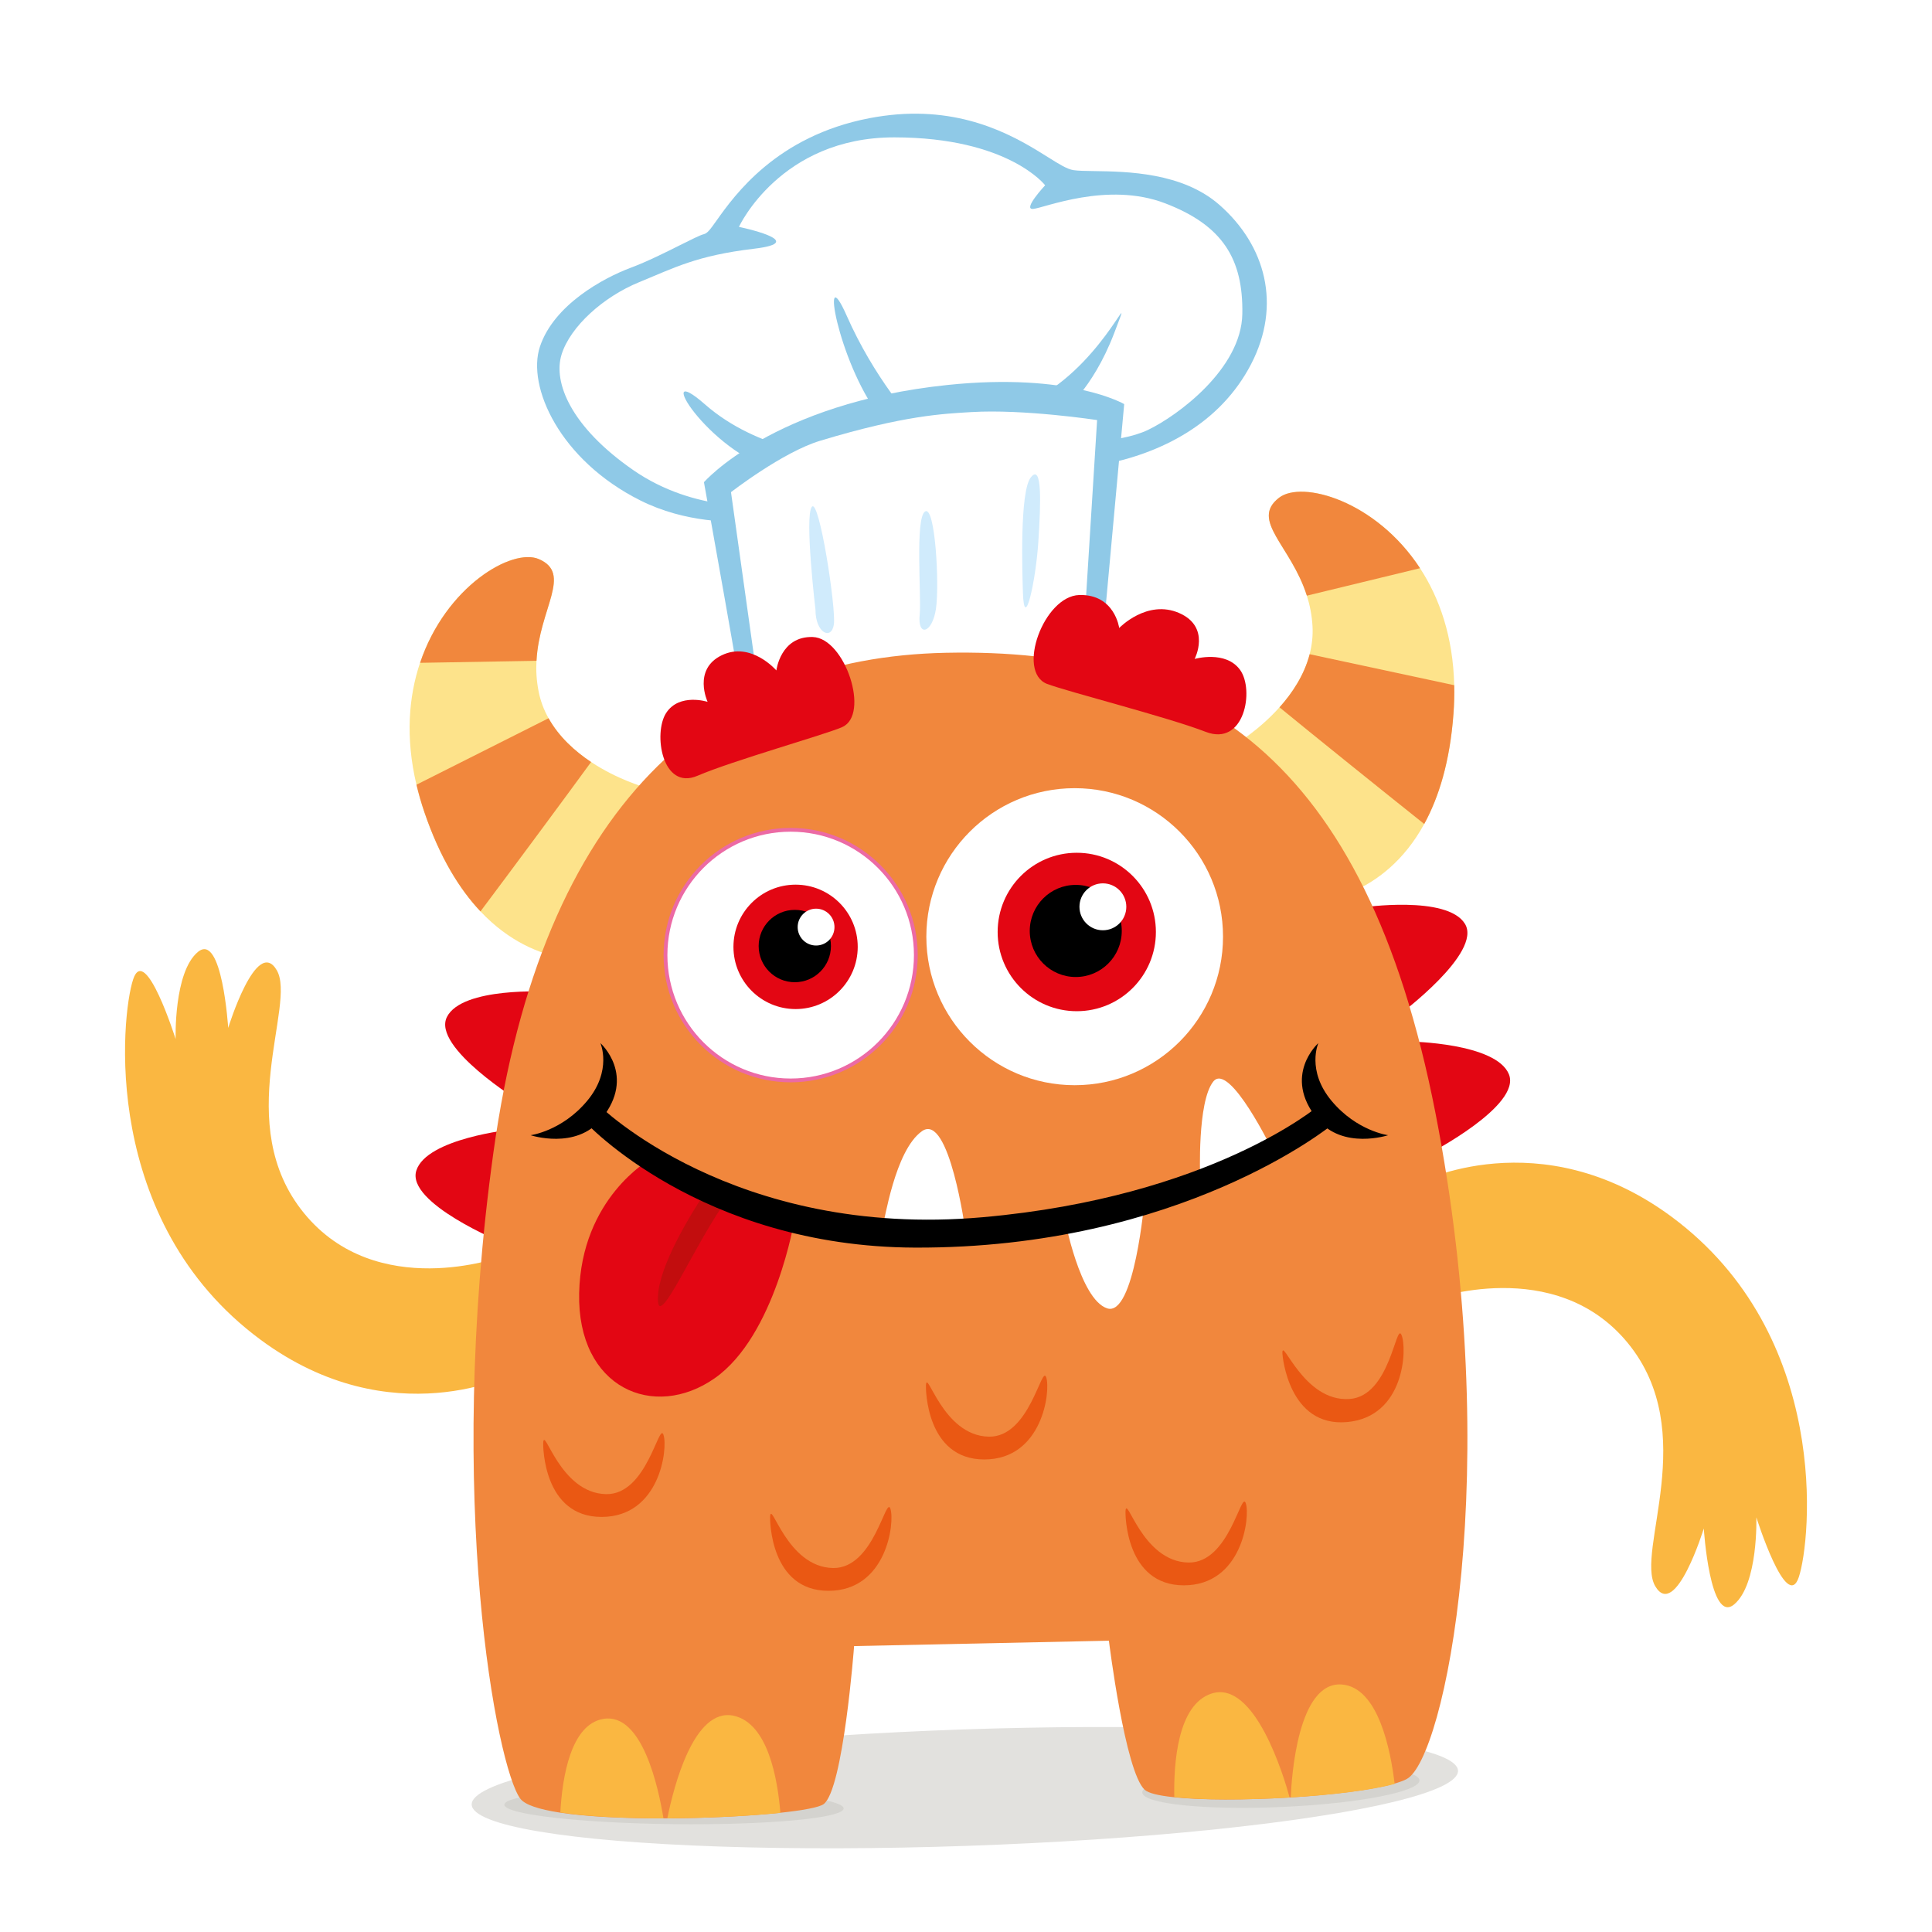 <svg width="260" height="260" viewBox="0 0 260 260" fill="none" xmlns="http://www.w3.org/2000/svg">
<g filter="url(#filter0_f_10665_183012)">
<ellipse cx="129.845" cy="240.575" rx="66.405" ry="7.839" transform="rotate(-1.972 129.845 240.575)" fill="#9E9C92" fill-opacity="0.3"/>
</g>
<ellipse cx="90.701" cy="243.12" rx="22.835" ry="2.367" transform="rotate(0.639 90.701 243.12)" fill="#9E9C92" fill-opacity="0.2"/>
<ellipse cx="172.371" cy="240.404" rx="18.668" ry="2.773" transform="rotate(-2.522 172.371 240.404)" fill="#9E9C92" fill-opacity="0.2"/>
<g clip-path="url(#clip0_10665_183012)">
<path d="M101.943 70.118C98.559 70.383 92.198 70.363 86.172 67.347C75.328 61.921 70.876 52.014 72.661 46.653C74.546 40.982 81.284 37.378 84.843 36.048C87.104 35.205 89.561 33.97 91.536 32.981C92.93 32.284 94.243 31.626 94.699 31.521C95.206 31.4 95.567 30.893 96.439 29.669C98.855 26.271 104.505 18.311 116.993 15.906C118.251 15.666 119.505 15.495 120.733 15.395C130.589 14.622 137.126 18.707 141.032 21.151C142.536 22.095 143.623 22.773 144.471 22.898C145.112 22.993 146.05 23.003 147.233 23.023C151.68 23.089 159.114 23.194 164.103 27.571C170.334 33.037 172.485 41.052 168.374 48.992C164.198 57.053 156.197 61.033 148.276 62.544C141.363 63.864 107.202 69.114 106.856 69.154L106.771 69.164L106.691 69.194C106.691 69.194 104.876 69.892 101.938 70.123L101.943 70.118Z" fill="#8FC9E7"/>
<path d="M102.936 68.035C102.936 68.035 93.581 69.064 85.209 63.256C76.837 57.449 74.396 51.462 75.579 47.692C76.762 43.923 81.214 39.938 86.001 37.98C90.789 36.023 93.752 34.392 101.477 33.473C109.198 32.555 99.442 30.532 99.442 30.532C99.442 30.532 104.997 18.476 120.357 18.486C135.718 18.496 140.651 24.936 140.651 24.936C140.651 24.936 137.588 28.213 139.016 28.118C140.445 28.023 149.013 24.384 156.783 27.355C164.559 30.326 167.316 34.864 167.186 42.252C167.055 49.64 158.463 55.954 154.492 57.856C150.522 59.758 143.137 59.633 143.137 59.633L142.867 55.547C142.867 55.547 146.972 52.611 149.945 44.826C152.913 37.042 148.938 48.174 140.054 53.273C131.171 58.373 126.579 60.109 124.618 58.393C122.658 56.676 117.555 50.658 113.945 42.487C110.336 34.316 112.702 48.515 118.312 55.939C123.921 63.362 112.978 62.032 112.341 61.665C111.704 61.299 102.039 60.707 94.865 54.413C87.691 48.119 95.08 60.757 104.676 63.402C114.271 66.047 102.931 68.029 102.931 68.029L102.936 68.035Z" fill="white"/>
<path d="M100.124 95.951C100.259 95.544 94.734 64.893 94.734 64.893C94.734 64.893 103.994 54.257 127.511 51.808C144.005 50.091 151.289 54.383 151.289 54.383L147.764 92.954L119.455 94.997L100.129 95.951H100.124Z" fill="#8FC9E7"/>
<path d="M102.329 94.435L98.374 66.233C98.374 66.233 105.312 60.842 110.371 59.316C121.726 55.883 126.97 55.683 130.719 55.457C137.788 55.03 147.644 56.531 147.644 56.531L145.488 90.977L102.324 94.44L102.329 94.435Z" fill="white"/>
<path d="M109.744 82.068C109.744 82.068 108.26 69.53 109.248 68.215C110.235 66.895 112.541 81.907 112.216 84.05C111.885 86.194 109.744 85.205 109.744 82.073V82.068Z" fill="#D0EBFC"/>
<path d="M123.771 82.675C124.012 80.376 123.119 69.761 124.483 68.838C125.852 67.919 126.448 78.685 125.952 81.963C125.451 85.24 123.445 85.797 123.771 82.675Z" fill="#D0EBFC"/>
<path d="M137.658 79.669C137.588 77.355 137.192 66.147 138.726 64.24C140.26 62.333 140.079 67.628 139.733 72.938C139.387 78.248 137.823 85.28 137.658 79.669Z" fill="#D0EBFC"/>
<path d="M73.754 133.457C73.754 133.457 62.183 132.775 60.143 136.865C58.102 140.951 70.079 148.314 70.079 148.314L73.754 133.462V133.457Z" fill="#E30613"/>
<path d="M68.911 151.998C68.911 151.998 57.38 153.182 56.022 157.549C54.663 161.916 67.662 167.251 67.662 167.251L68.911 151.998Z" fill="#E30613"/>
<path d="M183.288 122.124C183.288 122.124 194.753 120.433 197.145 124.323C199.536 128.217 188.251 136.594 188.251 136.594L183.288 122.119V122.124Z" fill="#E30613"/>
<path d="M189.735 140.168C189.735 140.168 201.321 140.339 203.06 144.565C204.795 148.791 192.312 155.25 192.312 155.25L189.735 140.168Z" fill="#E30613"/>
<path d="M67.457 169.123C67.457 169.123 50.718 175.256 40.917 163.266C31.116 151.275 39.964 135.194 37.242 130.561C34.52 125.929 30.71 138.331 30.71 138.331C30.71 138.331 29.893 125.387 26.629 128.112C23.36 130.837 23.636 139.832 23.636 139.832C23.636 139.832 19.555 126.887 17.921 131.791C16.287 136.695 13.494 164.35 35.071 180.3C52.763 193.38 69.232 184.798 69.232 184.798L67.462 169.128L67.457 169.123Z" fill="#FAB741"/>
<path d="M192.542 174.905C192.542 174.905 209.282 168.772 219.083 180.762C228.883 192.753 220.035 208.834 222.757 213.466C225.479 218.099 229.289 205.697 229.289 205.697C229.289 205.697 230.107 218.641 233.37 215.916C236.639 213.19 236.363 204.196 236.363 204.196C236.363 204.196 240.444 217.14 242.078 212.237C243.713 207.333 246.505 179.678 224.928 163.727C207.236 150.648 190.768 159.23 190.768 159.23L192.537 174.9L192.542 174.905Z" fill="#FAB741"/>
<path d="M86.653 105.893L81.204 129.056C81.204 129.056 72.435 130.903 64.655 122.647C61.862 119.686 59.196 115.42 57.11 109.301C56.679 108.037 56.328 106.802 56.042 105.597C54.538 99.233 55.009 93.717 56.528 89.2C59.993 78.896 68.916 73.716 72.491 75.232C77.083 77.189 72.566 81.862 72.195 88.929C72.125 90.234 72.195 91.619 72.491 93.085C72.751 94.39 73.213 95.574 73.819 96.653C75.228 99.178 77.394 101.115 79.544 102.546C83.114 104.915 86.648 105.898 86.648 105.898L86.653 105.893Z" fill="#FDE38B"/>
<path d="M72.2 88.929L56.533 89.2C59.998 78.896 68.921 73.716 72.496 75.232C77.088 77.189 72.571 81.862 72.2 88.929Z" fill="#F1873D"/>
<path d="M79.549 102.546C76.396 106.882 68.68 117.302 64.66 122.652C61.867 119.691 59.2 115.425 57.115 109.306C56.684 108.042 56.333 106.807 56.047 105.602L73.824 96.658C75.233 99.183 77.398 101.12 79.549 102.551V102.546Z" fill="#F1873D"/>
<path d="M166.163 100.227L177.267 121.267C177.267 121.267 186.216 120.84 191.665 110.887C193.62 107.314 195.124 102.516 195.601 96.066C195.701 94.736 195.731 93.446 195.701 92.212C195.551 85.672 193.711 80.457 191.099 76.467C185.153 67.372 175.212 64.607 172.134 66.981C168.183 70.032 173.733 73.415 175.869 80.156C176.265 81.4 176.545 82.76 176.631 84.251C176.706 85.576 176.555 86.846 176.245 88.036C175.518 90.836 173.913 93.255 172.189 95.183C169.331 98.375 166.158 100.222 166.158 100.222L166.163 100.227Z" fill="#FDE38B"/>
<path d="M175.874 80.161L191.099 76.467C185.153 67.372 175.212 64.607 172.134 66.981C168.183 70.032 173.733 73.415 175.869 80.156L175.874 80.161Z" fill="#F1873D"/>
<path d="M172.194 95.193C176.335 98.596 186.432 106.727 191.665 110.887C193.621 107.314 195.125 102.516 195.601 96.066C195.701 94.736 195.731 93.446 195.701 92.212L176.25 88.041C175.523 90.841 173.919 93.26 172.194 95.188V95.193Z" fill="#F1873D"/>
<path d="M189.312 239.416C188.871 239.646 188.26 239.867 187.508 240.073C184.454 240.921 179.085 241.564 173.521 241.9C173.47 241.905 173.425 241.905 173.38 241.91H173.375C167.6 242.251 161.639 242.272 157.849 241.85C155.919 241.639 154.55 241.318 154.054 240.866C151.402 238.447 149.231 220.799 149.231 220.799L114.941 221.522C114.941 221.522 113.492 240.861 110.835 242.794C110.238 243.23 107.992 243.642 104.834 243.973C100.753 244.4 95.144 244.686 89.619 244.706H89.103C83.934 244.711 78.865 244.48 75.226 243.913C72.564 243.496 70.664 242.899 70.032 242.071C66.889 237.96 59.89 201.947 66.408 155.047C72.925 108.147 95.855 88.512 127.248 87.849C160.827 87.141 183.748 101.627 193.167 149.731C202.582 197.836 194.376 236.755 189.302 239.416H189.312Z" fill="#F1873D"/>
<path d="M113.328 97.858C110.872 98.912 98.629 102.355 93.867 104.398C89.104 106.44 87.876 98.676 89.646 95.951C91.415 93.225 95.226 94.45 95.226 94.45C95.226 94.45 93.185 90.088 97.131 88.181C101.076 86.274 104.48 90.224 104.48 90.224C104.48 90.224 105.026 85.591 109.378 85.727C113.729 85.862 117.138 96.217 113.323 97.853L113.328 97.858Z" fill="#E30613"/>
<path d="M140.916 92.036C143.613 93.075 157.039 96.473 162.263 98.49C167.486 100.508 168.83 92.844 166.89 90.159C164.95 87.468 160.769 88.678 160.769 88.678C160.769 88.678 163.01 84.377 158.678 82.495C154.352 80.612 150.617 84.512 150.617 84.512C150.617 84.512 150.02 79.94 145.243 80.075C140.465 80.211 136.735 90.425 140.916 92.041V92.036Z" fill="#E30613"/>
<path d="M106.405 145.143C115.567 145.143 122.994 137.707 122.994 128.534C122.994 119.362 115.567 111.926 106.405 111.926C97.243 111.926 89.816 119.362 89.816 128.534C89.816 137.707 97.243 145.143 106.405 145.143Z" stroke="#EC6AA4" stroke-width="1.02" stroke-miterlimit="10"/>
<path d="M106.405 145.143C115.567 145.143 122.994 137.707 122.994 128.534C122.994 119.362 115.567 111.926 106.405 111.926C97.243 111.926 89.816 119.362 89.816 128.534C89.816 137.707 97.243 145.143 106.405 145.143Z" fill="white"/>
<path d="M107.067 135.796C111.685 135.796 115.429 132.048 115.429 127.424C115.429 122.801 111.685 119.053 107.067 119.053C102.448 119.053 98.704 122.801 98.704 127.424C98.704 132.048 102.448 135.796 107.067 135.796Z" fill="#E30613"/>
<path d="M106.961 132.183C109.647 132.183 111.824 130.003 111.824 127.314C111.824 124.625 109.647 122.446 106.961 122.446C104.276 122.446 102.098 124.625 102.098 127.314C102.098 130.003 104.276 132.183 106.961 132.183Z" fill="black"/>
<path d="M109.824 127.244C111.192 127.244 112.3 126.134 112.3 124.764C112.3 123.395 111.192 122.285 109.824 122.285C108.456 122.285 107.347 123.395 107.347 124.764C107.347 126.134 108.456 127.244 109.824 127.244Z" fill="white"/>
<path d="M144.626 146.041C155.651 146.041 164.589 137.093 164.589 126.055C164.589 115.017 155.651 106.069 144.626 106.069C133.601 106.069 124.663 115.017 124.663 126.055C124.663 137.093 133.601 146.041 144.626 146.041Z" fill="white"/>
<path d="M144.907 136.083C150.788 136.083 155.555 131.31 155.555 125.423C155.555 119.535 150.788 114.762 144.907 114.762C139.026 114.762 134.259 119.535 134.259 125.423C134.259 131.31 139.026 136.083 144.907 136.083Z" fill="#E30613"/>
<path d="M144.771 131.481C148.191 131.481 150.963 128.705 150.963 125.282C150.963 121.859 148.191 119.084 144.771 119.084C141.352 119.084 138.58 121.859 138.58 125.282C138.58 128.705 141.352 131.481 144.771 131.481Z" fill="black"/>
<path d="M148.421 125.192C150.163 125.192 151.574 123.778 151.574 122.035C151.574 120.291 150.163 118.878 148.421 118.878C146.679 118.878 145.268 120.291 145.268 122.035C145.268 123.778 146.679 125.192 148.421 125.192Z" fill="white"/>
<path d="M89.285 244.705C84.116 244.71 79.048 244.479 75.408 243.912C75.664 239.234 76.782 232.057 81.203 231.319C86.457 230.446 88.633 240.675 89.285 244.705Z" fill="#FAB741"/>
<path d="M105.021 243.967C100.94 244.394 95.331 244.68 89.806 244.7C90.648 240.524 93.37 229.693 98.765 230.903C103.347 231.932 104.65 239.395 105.021 243.962V243.967Z" fill="#FAB741"/>
<path d="M173.557 241.905C167.782 242.246 161.821 242.266 158.031 241.844C157.941 237.312 158.462 229.397 163.044 227.911C168.885 226.014 172.82 239.199 173.552 241.905H173.557Z" fill="#FAB741"/>
<path d="M187.69 240.067C184.637 240.916 179.267 241.558 173.703 241.894C173.813 239.204 174.645 226.26 180.566 226.692C185.509 227.053 187.158 235.621 187.685 240.067H187.69Z" fill="#FAB741"/>
<path d="M106.931 164.084C106.931 164.084 104.349 179.753 96.183 185.475C88.016 191.197 77.669 186.84 77.94 174.027C78.215 161.218 87.47 156.038 87.47 156.038L95.245 159.928L96.183 160.395L98.118 161.057L106.931 164.074V164.084Z" fill="#E30613"/>
<path d="M98.113 161.062C93.716 166.734 88.172 180.21 88.553 174.298C88.813 170.302 92.553 163.983 95.235 159.928L96.173 160.395L98.108 161.057L98.113 161.062Z" fill="#C20D0E"/>
<path d="M80.797 140.369C80.797 140.369 82.431 144.048 79.028 148.138C75.624 152.224 71.407 152.771 71.407 152.771C71.407 152.771 77.523 154.788 80.933 150.592C85.695 144.735 80.797 140.374 80.797 140.374V140.369Z" fill="black"/>
<path d="M177.417 140.369C177.417 140.369 175.783 144.048 179.187 148.138C182.591 152.224 186.807 152.771 186.807 152.771C186.807 152.771 180.691 154.788 177.282 150.592C172.519 144.735 177.417 140.374 177.417 140.374V140.369Z" fill="black"/>
<path d="M118.772 165.032C119.043 164.485 120.407 154.814 124.081 152.224C127.756 149.634 129.932 165.715 129.932 165.715L118.772 165.032Z" fill="white"/>
<path d="M143.272 163.943C143.272 163.943 145.313 174.845 148.987 176.069C152.662 177.294 154.026 161.489 154.026 161.489L143.272 163.943Z" fill="white"/>
<path d="M161.51 158.357C161.51 158.357 161.104 148.274 163.28 145.548C165.456 142.823 171.311 154.949 171.311 154.949L161.51 158.357Z" fill="white"/>
<path d="M80.526 148.68C80.526 148.68 98.694 166.779 132.248 163.808C163.009 161.082 177.437 148.821 177.437 148.821L179.207 151.411C179.207 151.411 158.928 168.034 123.129 167.898C94.203 167.788 78.757 150.999 78.757 150.999L80.526 148.68Z" fill="black"/>
<path d="M124.608 186.464C124.588 186.85 124.608 196.407 132.459 196.407C140.309 196.407 141.412 187.197 140.796 185.36C140.179 183.523 138.6 193.45 133.07 193.34C126.814 193.219 124.733 184.009 124.608 186.464Z" fill="#EA5813"/>
<path d="M151.464 203.403C151.444 203.79 151.464 213.346 159.315 213.346C167.165 213.346 168.268 204.136 167.652 202.299C167.035 200.462 165.456 210.39 159.926 210.279C153.67 210.159 151.589 200.949 151.464 203.403Z" fill="#EA5813"/>
<path d="M172.58 182.152C172.595 182.539 173.442 192.06 181.258 191.377C189.078 190.695 189.379 181.43 188.607 179.648C187.835 177.866 187.118 187.899 181.604 188.271C175.362 188.692 172.489 179.698 172.58 182.157V182.152Z" fill="#EA5813"/>
<path d="M103.637 204.141C103.617 204.528 103.637 214.084 111.488 214.084C119.339 214.084 120.442 204.874 119.825 203.037C119.214 201.195 117.629 211.128 112.1 211.017C105.843 210.897 103.763 201.687 103.637 204.141Z" fill="#EA5813"/>
<path d="M73.102 194.198C73.082 194.585 73.102 204.141 80.953 204.141C88.803 204.141 89.906 194.931 89.29 193.094C88.678 191.252 87.094 201.185 81.564 201.074C75.308 200.954 73.227 191.744 73.102 194.198Z" fill="#EA5813"/>
</g>
<defs>
<filter id="filter0_f_10665_183012" x="58.479" y="227.412" width="142.732" height="26.326" filterUnits="userSpaceOnUse" color-interpolation-filters="sRGB">
<feFlood flood-opacity="0" result="BackgroundImageFix"/>
<feBlend mode="normal" in="SourceGraphic" in2="BackgroundImageFix" result="shape"/>
<feGaussianBlur stdDeviation="2.5" result="effect1_foregroundBlur_10665_183012"/>
</filter>
<clipPath id="clip0_10665_183012">
<rect width="226.353" height="229.412" fill="white" transform="translate(16.823 15.294)"/>
</clipPath>
</defs>
</svg>
